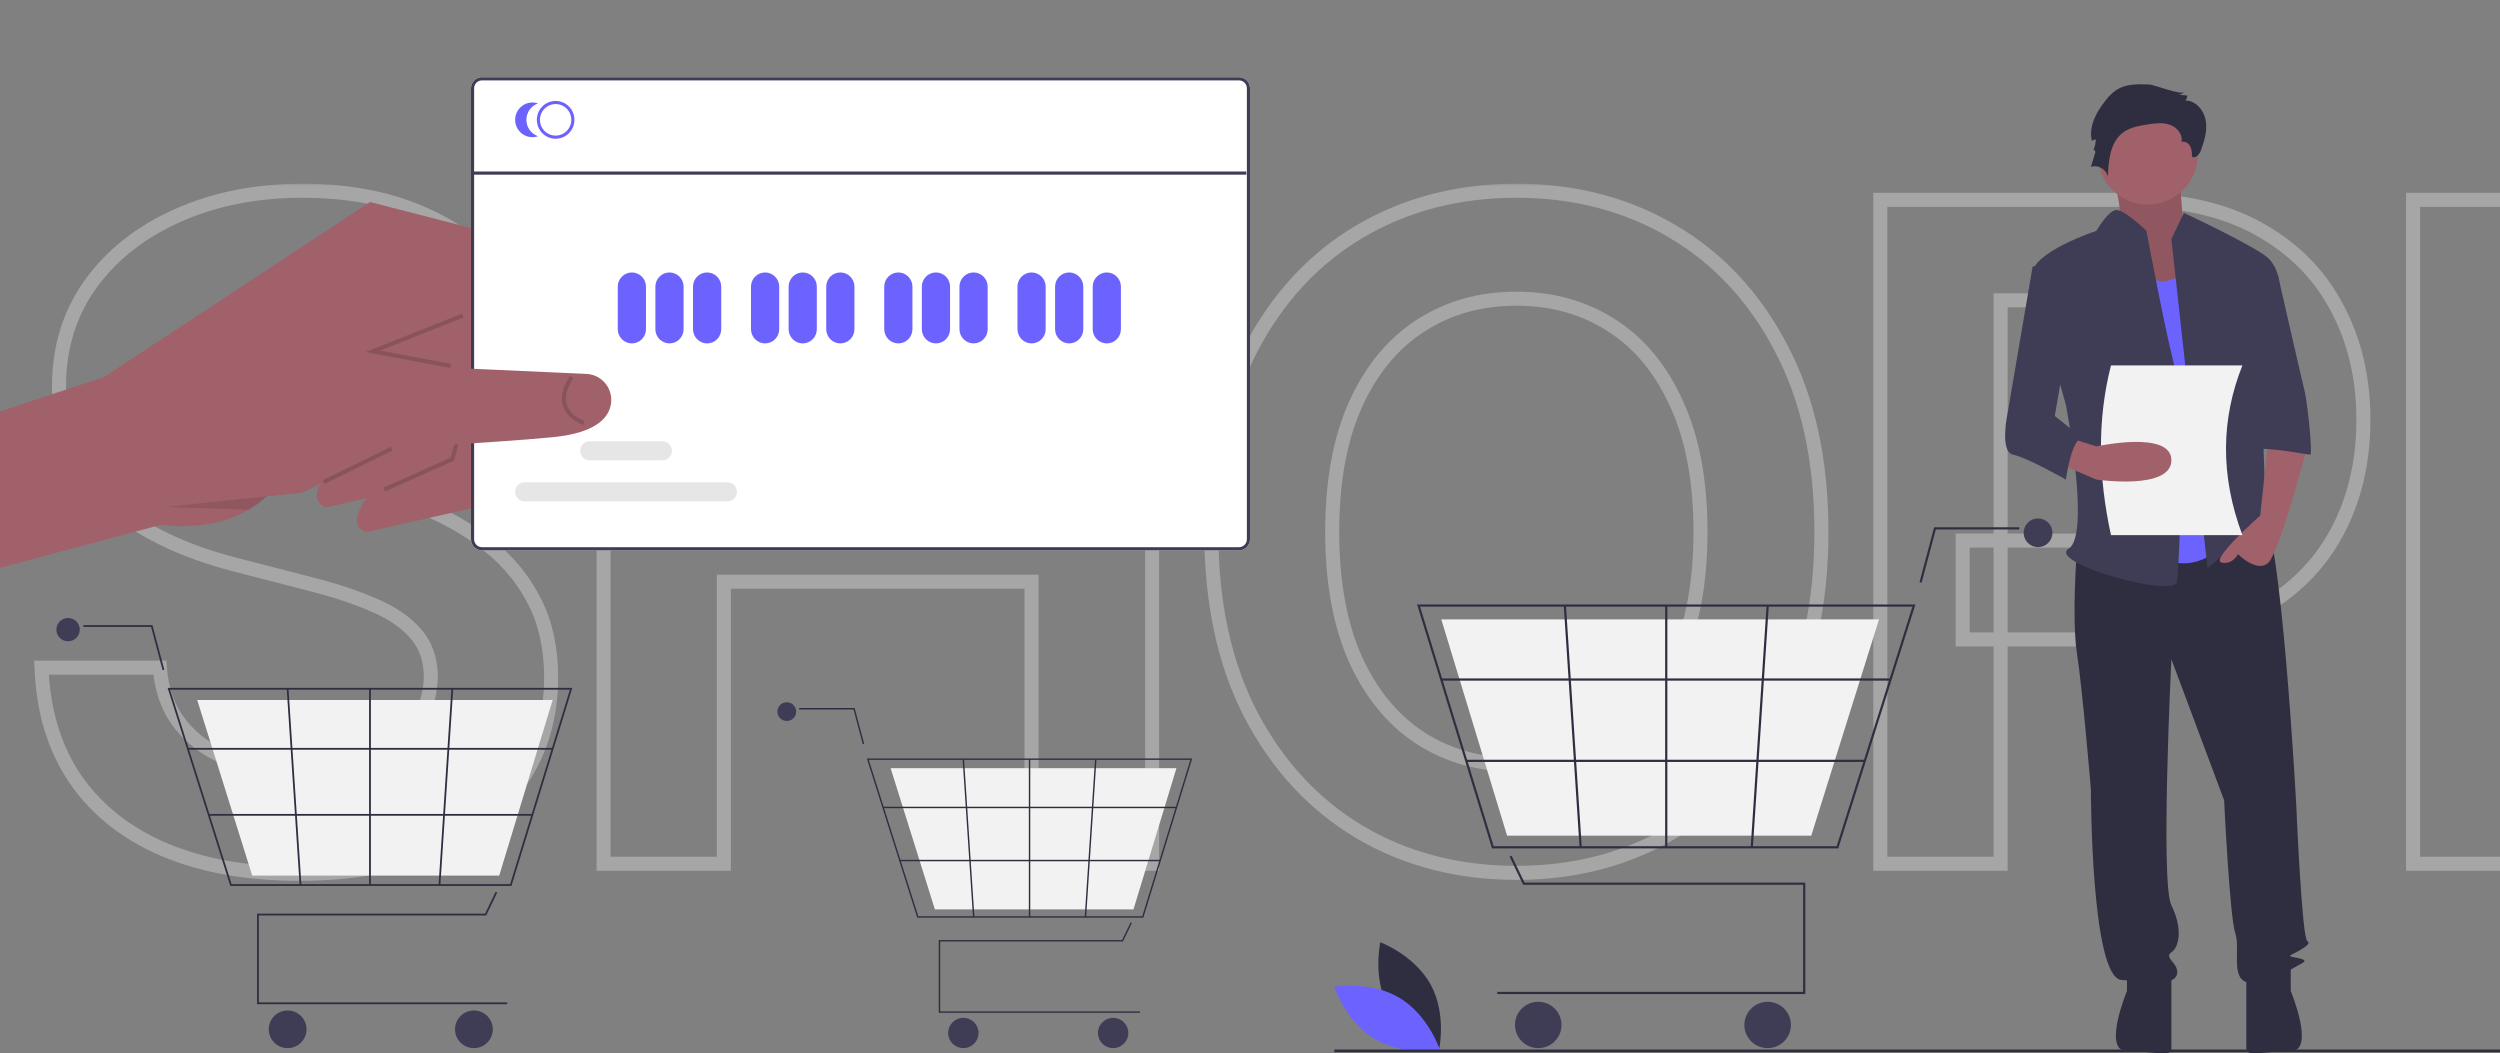 <svg width="356" height="150" viewBox="0 0 356 150" fill="none" xmlns="http://www.w3.org/2000/svg">
<rect x="0" y="0" width="356" height="150" fill="#808080" stroke="none"/>
<g clip-path="url(#clip0_221_632)">
<g opacity="0.3">
<mask id="path-1-outside-1_221_632" maskUnits="userSpaceOnUse" x="4" y="26" width="539" height="100" fill="black">
<rect fill="white" x="4" y="26" width="539" height="100"/>
<path d="M60.707 54.445C60.276 50.414 58.46 47.274 55.259 45.028C52.089 42.781 47.965 41.658 42.887 41.658C39.317 41.658 36.255 42.196 33.7 43.273C31.146 44.351 29.192 45.812 27.837 47.659C26.483 49.506 25.791 51.614 25.76 53.984C25.76 55.953 26.206 57.661 27.099 59.108C28.022 60.554 29.268 61.785 30.838 62.801C32.408 63.786 34.147 64.617 36.055 65.294C37.963 65.971 39.886 66.54 41.825 67.002L50.689 69.218C54.259 70.049 57.691 71.172 60.984 72.588C64.308 74.004 67.278 75.789 69.894 77.943C72.54 80.097 74.633 82.698 76.172 85.745C77.711 88.792 78.48 92.362 78.48 96.455C78.48 101.995 77.064 106.873 74.233 111.089C71.401 115.275 67.308 118.553 61.953 120.923C56.629 123.262 50.181 124.431 42.61 124.431C35.255 124.431 28.868 123.292 23.452 121.015C18.066 118.737 13.849 115.414 10.803 111.043C7.786 106.673 6.155 101.349 5.909 95.07H22.759C23.005 98.363 24.021 101.103 25.806 103.288C27.591 105.473 29.915 107.104 32.777 108.181C35.67 109.258 38.901 109.797 42.472 109.797C46.196 109.797 49.458 109.243 52.258 108.135C55.09 106.996 57.306 105.427 58.906 103.426C60.507 101.395 61.322 99.025 61.353 96.317C61.322 93.855 60.599 91.823 59.183 90.223C57.767 88.592 55.782 87.238 53.228 86.16C50.704 85.053 47.75 84.068 44.364 83.206L33.608 80.436C25.822 78.436 19.666 75.404 15.142 71.342C10.649 67.248 8.402 61.816 8.402 55.045C8.402 49.475 9.91 44.597 12.926 40.411C15.973 36.226 20.113 32.979 25.345 30.67C30.576 28.331 36.501 27.162 43.118 27.162C49.827 27.162 55.706 28.331 60.753 30.67C65.831 32.979 69.817 36.195 72.71 40.319C75.603 44.412 77.095 49.121 77.188 54.445H60.707ZM85.949 123V28.454H103.076V68.479H146.887V28.454H164.06V123H146.887V82.837H103.076V123H85.949ZM259.369 75.727C259.369 85.914 257.461 94.639 253.644 101.903C249.859 109.135 244.689 114.675 238.133 118.522C231.609 122.369 224.207 124.293 215.928 124.293C207.649 124.293 200.232 122.369 193.676 118.522C187.152 114.644 181.981 109.089 178.165 101.857C174.38 94.593 172.487 85.883 172.487 75.727C172.487 65.54 174.38 56.831 178.165 49.598C181.981 42.335 187.152 36.78 193.676 32.932C200.232 29.085 207.649 27.162 215.928 27.162C224.207 27.162 231.609 29.085 238.133 32.932C244.689 36.78 249.859 42.335 253.644 49.598C257.461 56.831 259.369 65.54 259.369 75.727ZM242.149 75.727C242.149 68.556 241.026 62.509 238.779 57.584C236.564 52.63 233.486 48.89 229.546 46.367C225.607 43.812 221.068 42.535 215.928 42.535C210.788 42.535 206.249 43.812 202.309 46.367C198.37 48.89 195.277 52.63 193.03 57.584C190.814 62.509 189.706 68.556 189.706 75.727C189.706 82.898 190.814 88.961 193.03 93.916C195.277 98.84 198.37 102.58 202.309 105.134C206.249 107.658 210.788 108.92 215.928 108.92C221.068 108.92 225.607 107.658 229.546 105.134C233.486 102.58 236.564 98.84 238.779 93.916C241.026 88.961 242.149 82.898 242.149 75.727ZM267.761 123V28.454H303.216C310.479 28.454 316.573 29.809 321.497 32.517C326.452 35.225 330.191 38.949 332.715 43.689C335.27 48.398 336.547 53.753 336.547 59.754C336.547 65.817 335.27 71.203 332.715 75.912C330.161 80.621 326.39 84.329 321.405 87.038C316.419 89.715 310.279 91.054 302.985 91.054H279.487V76.974H300.677C304.924 76.974 308.402 76.235 311.11 74.758C313.818 73.281 315.819 71.249 317.111 68.664C318.435 66.079 319.096 63.109 319.096 59.754C319.096 56.4 318.435 53.445 317.111 50.891C315.819 48.336 313.803 46.351 311.064 44.935C308.355 43.489 304.862 42.766 300.584 42.766H284.888V123H267.761ZM360.75 28.454V123H343.623V28.454H360.75ZM449.192 28.454V123H433.958L389.409 58.6H388.624V123H371.497V28.454H386.824L431.327 92.901H432.158V28.454H449.192ZM523.393 58.646C522.623 56.153 521.561 53.922 520.207 51.952C518.884 49.952 517.284 48.244 515.406 46.828C513.56 45.412 511.436 44.351 509.035 43.643C506.635 42.904 504.019 42.535 501.187 42.535C496.109 42.535 491.585 43.812 487.615 46.367C483.645 48.921 480.521 52.676 478.244 57.631C475.997 62.555 474.873 68.556 474.873 75.635C474.873 82.775 475.997 88.823 478.244 93.778C480.49 98.733 483.614 102.503 487.615 105.088C491.616 107.643 496.263 108.92 501.557 108.92C506.358 108.92 510.513 107.996 514.021 106.15C517.561 104.303 520.284 101.687 522.192 98.302C524.101 94.886 525.055 90.885 525.055 86.299L528.932 86.899H503.265V73.511H541.628V84.868C541.628 92.962 539.904 99.964 536.457 105.873C533.01 111.782 528.271 116.337 522.239 119.538C516.206 122.708 509.282 124.293 501.464 124.293C492.755 124.293 485.107 122.338 478.521 118.43C471.965 114.49 466.841 108.904 463.148 101.672C459.485 94.409 457.654 85.791 457.654 75.82C457.654 68.187 458.731 61.37 460.886 55.369C463.071 49.367 466.118 44.274 470.026 40.088C473.935 35.872 478.521 32.671 483.783 30.486C489.046 28.27 494.771 27.162 500.957 27.162C506.189 27.162 511.067 27.931 515.591 29.47C520.115 30.978 524.131 33.133 527.64 35.933C531.179 38.734 534.088 42.058 536.365 45.905C538.642 49.752 540.135 53.999 540.843 58.646H523.393Z"/>
</mask>
<path d="M60.707 54.445L59.712 54.552L59.808 55.445H60.707V54.445ZM55.259 45.028L54.681 45.844L54.685 45.846L55.259 45.028ZM33.7 43.273L34.089 44.195L34.089 44.195L33.7 43.273ZM27.837 47.659L27.031 47.068L27.031 47.068L27.837 47.659ZM25.76 53.984L24.76 53.971V53.984H25.76ZM27.099 59.108L26.248 59.633L26.252 59.64L26.256 59.646L27.099 59.108ZM30.838 62.801L30.295 63.641L30.307 63.648L30.838 62.801ZM36.055 65.294L35.72 66.237L35.72 66.237L36.055 65.294ZM41.825 67.002L42.068 66.032L42.057 66.029L41.825 67.002ZM50.689 69.218L50.446 70.188L50.454 70.19L50.462 70.192L50.689 69.218ZM60.984 72.588L60.589 73.507L60.592 73.508L60.984 72.588ZM69.894 77.943L69.258 78.715L69.262 78.719L69.894 77.943ZM74.233 111.089L75.061 111.65L75.063 111.647L74.233 111.089ZM61.953 120.923L62.355 121.838L62.358 121.837L61.953 120.923ZM23.452 121.015L23.062 121.936L23.064 121.937L23.452 121.015ZM10.803 111.043L9.98 111.611L9.982 111.615L10.803 111.043ZM5.909 95.07V94.07H4.869L4.91 95.109L5.909 95.07ZM22.759 95.07L23.756 94.996L23.687 94.07H22.759V95.07ZM25.806 103.288L26.581 102.655L26.581 102.655L25.806 103.288ZM32.777 108.181L32.425 109.117L32.428 109.118L32.777 108.181ZM52.258 108.135L52.626 109.065L52.632 109.063L52.258 108.135ZM58.906 103.426L59.687 104.051L59.692 104.045L58.906 103.426ZM61.353 96.317L62.353 96.328L62.353 96.316L62.353 96.304L61.353 96.317ZM59.183 90.223L58.428 90.879L58.434 90.886L59.183 90.223ZM53.228 86.16L52.826 87.076L52.833 87.079L52.839 87.082L53.228 86.16ZM44.364 83.206L44.115 84.174L44.118 84.175L44.364 83.206ZM33.608 80.436L33.857 79.468L33.857 79.468L33.608 80.436ZM15.142 71.342L14.469 72.081L14.474 72.086L15.142 71.342ZM12.926 40.411L12.118 39.823L12.115 39.827L12.926 40.411ZM25.345 30.67L25.748 31.585L25.753 31.583L25.345 30.67ZM60.753 30.67L60.332 31.578L60.339 31.581L60.753 30.67ZM72.71 40.319L71.891 40.893L71.893 40.896L72.71 40.319ZM77.188 54.445V55.445H78.205L78.187 54.428L77.188 54.445ZM61.701 54.339C61.241 50.032 59.28 46.629 55.834 44.209L54.685 45.846C57.64 47.92 59.311 50.795 59.712 54.552L61.701 54.339ZM55.837 44.212C52.453 41.813 48.109 40.658 42.887 40.658V42.658C47.821 42.658 51.725 43.749 54.681 45.844L55.837 44.212ZM42.887 40.658C39.22 40.658 36.019 41.21 33.312 42.352L34.089 44.195C36.49 43.182 39.414 42.658 42.887 42.658V40.658ZM33.312 42.352C30.626 43.485 28.512 45.047 27.031 47.068L28.644 48.25C29.87 46.578 31.666 45.217 34.089 44.195L33.312 42.352ZM27.031 47.068C25.549 49.088 24.793 51.4 24.76 53.971L26.76 53.997C26.788 51.827 27.417 49.923 28.644 48.25L27.031 47.068ZM24.76 53.984C24.76 56.109 25.243 58.005 26.248 59.633L27.95 58.583C27.169 57.318 26.76 55.798 26.76 53.984H24.76ZM26.256 59.646C27.263 61.224 28.616 62.554 30.295 63.641L31.381 61.962C29.921 61.017 28.781 59.885 27.942 58.57L26.256 59.646ZM30.307 63.648C31.944 64.675 33.749 65.537 35.72 66.237L36.389 64.352C34.544 63.697 32.872 62.897 31.37 61.954L30.307 63.648ZM35.72 66.237C37.662 66.925 39.619 67.505 41.594 67.975L42.057 66.029C40.153 65.576 38.264 65.017 36.389 64.352L35.72 66.237ZM41.583 67.972L50.446 70.188L50.931 68.248L42.068 66.032L41.583 67.972ZM50.462 70.192C53.976 71.01 57.351 72.115 60.589 73.507L61.379 71.669C58.03 70.23 54.542 69.088 50.916 68.244L50.462 70.192ZM60.592 73.508C63.834 74.889 66.72 76.625 69.258 78.715L70.529 77.171C67.835 74.952 64.781 73.119 61.376 71.668L60.592 73.508ZM69.262 78.719C71.8 80.784 73.804 83.274 75.279 86.196L77.064 85.294C75.462 82.122 73.281 79.411 70.525 77.168L69.262 78.719ZM75.279 86.196C76.735 89.078 77.48 92.488 77.48 96.455H79.48C79.48 92.236 78.687 88.506 77.064 85.294L75.279 86.196ZM77.48 96.455C77.48 101.815 76.114 106.495 73.403 110.532L75.063 111.647C78.015 107.251 79.48 102.175 79.48 96.455H77.48ZM73.405 110.529C70.694 114.536 66.76 117.702 61.548 120.008L62.358 121.837C67.857 119.404 72.109 116.014 75.061 111.65L73.405 110.529ZM61.551 120.007C56.385 122.276 50.083 123.431 42.61 123.431V125.431C50.28 125.431 56.872 124.247 62.355 121.838L61.551 120.007ZM42.61 123.431C35.355 123.431 29.107 122.308 23.839 120.093L23.064 121.937C28.63 124.277 35.154 125.431 42.61 125.431V123.431ZM23.841 120.094C18.611 117.882 14.552 114.672 11.623 110.471L9.982 111.615C13.147 116.155 17.52 119.592 23.062 121.936L23.841 120.094ZM11.626 110.475C8.736 106.288 7.148 101.155 6.908 95.031L4.91 95.109C5.162 101.542 6.837 107.058 9.98 111.611L11.626 110.475ZM5.909 96.07H22.759V94.07H5.909V96.07ZM21.762 95.145C22.021 98.607 23.096 101.551 25.032 103.92L26.581 102.655C24.946 100.654 23.99 98.12 23.756 94.996L21.762 95.145ZM25.032 103.92C26.938 106.253 29.412 107.983 32.425 109.117L33.129 107.245C30.418 106.225 28.245 104.692 26.581 102.655L25.032 103.92ZM32.428 109.118C35.449 110.243 38.801 110.797 42.472 110.797V108.797C39.002 108.797 35.891 108.274 33.126 107.244L32.428 109.118ZM42.472 110.797C46.293 110.797 49.684 110.229 52.626 109.065L51.891 107.205C49.231 108.257 46.098 108.797 42.472 108.797V110.797ZM52.632 109.063C55.592 107.872 57.96 106.209 59.687 104.051L58.125 102.801C56.651 104.644 54.588 106.12 51.885 107.207L52.632 109.063ZM59.692 104.045C61.435 101.832 62.32 99.246 62.353 96.328L60.353 96.305C60.325 98.804 59.578 100.958 58.121 102.807L59.692 104.045ZM62.353 96.304C62.32 93.641 61.531 91.368 59.932 89.56L58.434 90.886C59.667 92.279 60.325 94.068 60.353 96.329L62.353 96.304ZM59.938 89.567C58.398 87.793 56.273 86.359 53.617 85.239L52.839 87.082C55.292 88.116 57.137 89.391 58.428 90.879L59.938 89.567ZM53.63 85.245C51.045 84.11 48.036 83.109 44.611 82.237L44.118 84.175C47.463 85.027 50.364 85.995 52.826 87.076L53.63 85.245ZM44.614 82.238L33.857 79.468L33.359 81.404L44.115 84.174L44.614 82.238ZM33.857 79.468C26.178 77.495 20.182 74.524 15.81 70.598L14.474 72.086C19.15 76.285 25.465 79.376 33.359 81.405L33.857 79.468ZM15.816 70.602C11.555 66.721 9.402 61.571 9.402 55.045H7.402C7.402 62.062 9.742 67.775 14.469 72.081L15.816 70.602ZM9.402 55.045C9.402 49.667 10.854 44.997 13.737 40.996L12.115 39.827C8.966 44.196 7.402 49.283 7.402 55.045H9.402ZM13.735 41C16.667 36.971 20.66 33.83 25.748 31.585L24.941 29.756C19.565 32.127 15.279 35.48 12.118 39.823L13.735 41ZM25.753 31.583C30.838 29.31 36.62 28.162 43.118 28.162V26.162C36.382 26.162 30.315 27.353 24.936 29.758L25.753 31.583ZM43.118 28.162C49.711 28.162 55.441 29.311 60.332 31.578L61.173 29.763C55.97 27.352 49.943 26.162 43.118 26.162V28.162ZM60.339 31.581C65.272 33.823 69.111 36.931 71.891 40.893L73.528 39.745C70.522 35.459 66.389 32.134 61.167 29.76L60.339 31.581ZM71.893 40.896C74.663 44.815 76.099 49.326 76.188 54.463L78.187 54.428C78.092 48.916 76.542 44.009 73.526 39.742L71.893 40.896ZM77.188 53.445H60.707V55.445H77.188V53.445ZM85.949 123H84.949V124H85.949V123ZM85.949 28.454V27.454H84.949V28.454H85.949ZM103.076 28.454H104.076V27.454H103.076V28.454ZM103.076 68.479H102.076V69.479H103.076V68.479ZM146.887 68.479V69.479H147.887V68.479H146.887ZM146.887 28.454V27.454H145.887V28.454H146.887ZM164.06 28.454H165.06V27.454H164.06V28.454ZM164.06 123V124H165.06V123H164.06ZM146.887 123H145.887V124H146.887V123ZM146.887 82.837H147.887V81.837H146.887V82.837ZM103.076 82.837V81.837H102.076V82.837H103.076ZM103.076 123V124H104.076V123H103.076ZM86.949 123V28.454H84.949V123H86.949ZM85.949 29.454H103.076V27.454H85.949V29.454ZM102.076 28.454V68.479H104.076V28.454H102.076ZM103.076 69.479H146.887V67.479H103.076V69.479ZM147.887 68.479V28.454H145.887V68.479H147.887ZM146.887 29.454H164.06V27.454H146.887V29.454ZM163.06 28.454V123H165.06V28.454H163.06ZM164.06 122H146.887V124H164.06V122ZM147.887 123V82.837H145.887V123H147.887ZM146.887 81.837H103.076V83.837H146.887V81.837ZM102.076 82.837V123H104.076V82.837H102.076ZM103.076 122H85.949V124H103.076V122ZM253.644 101.903L252.759 101.438L252.759 101.439L253.644 101.903ZM238.133 118.522L237.627 117.66L237.625 117.661L238.133 118.522ZM193.676 118.522L193.166 119.382L193.17 119.384L193.676 118.522ZM178.165 101.857L177.278 102.319L177.281 102.323L178.165 101.857ZM178.165 49.598L177.28 49.133L177.279 49.134L178.165 49.598ZM193.676 32.932L193.17 32.07L193.169 32.071L193.676 32.932ZM238.133 32.932L237.625 33.794L237.627 33.795L238.133 32.932ZM253.644 49.598L252.758 50.06L252.76 50.065L253.644 49.598ZM238.779 57.584L237.867 57.993L237.87 58L238.779 57.584ZM229.546 46.367L229.002 47.206L229.007 47.209L229.546 46.367ZM202.309 46.367L202.849 47.209L202.853 47.206L202.309 46.367ZM193.03 57.584L192.119 57.172L192.118 57.174L193.03 57.584ZM193.03 93.916L192.117 94.324L192.12 94.331L193.03 93.916ZM202.309 105.134L201.765 105.973L201.77 105.976L202.309 105.134ZM229.546 105.134L230.086 105.976L230.091 105.973L229.546 105.134ZM238.779 93.916L237.869 93.503L237.868 93.506L238.779 93.916ZM258.369 75.727C258.369 85.791 256.484 94.348 252.759 101.438L254.53 102.368C258.437 94.93 260.369 86.038 260.369 75.727H258.369ZM252.759 101.439C249.053 108.518 244.009 113.914 237.627 117.66L238.639 119.384C245.368 115.436 250.665 109.752 254.53 102.366L252.759 101.439ZM237.625 117.661C231.269 121.409 224.045 123.293 215.928 123.293V125.293C224.368 125.293 231.948 123.33 238.641 119.383L237.625 117.661ZM215.928 123.293C207.811 123.293 200.571 121.409 194.183 117.66L193.17 119.384C199.893 123.33 207.487 125.293 215.928 125.293V123.293ZM194.187 117.662C187.833 113.886 182.787 108.473 179.05 101.39L177.281 102.323C181.176 109.705 186.47 115.402 193.166 119.382L194.187 117.662ZM179.052 101.394C175.356 94.304 173.487 85.76 173.487 75.727H171.487C171.487 86.007 173.403 94.882 177.278 102.319L179.052 101.394ZM173.487 75.727C173.487 65.662 175.357 57.12 179.051 50.062L177.279 49.134C173.402 56.541 171.487 65.418 171.487 75.727H173.487ZM179.05 50.063C182.788 42.95 187.833 37.539 194.184 33.794L193.169 32.071C186.47 36.02 181.175 41.719 177.28 49.133L179.05 50.063ZM194.183 33.795C200.571 30.046 207.811 28.162 215.928 28.162V26.162C207.487 26.162 199.893 28.125 193.17 32.07L194.183 33.795ZM215.928 28.162C224.045 28.162 231.269 30.046 237.625 33.794L238.641 32.071C231.948 28.125 224.368 26.162 215.928 26.162V28.162ZM237.627 33.795C244.008 37.54 249.052 42.95 252.758 50.06L254.531 49.136C250.666 41.719 245.369 36.02 238.639 32.07L237.627 33.795ZM252.76 50.065C256.484 57.122 258.369 65.664 258.369 75.727H260.369C260.369 65.417 258.438 56.539 254.529 49.131L252.76 50.065ZM243.149 75.727C243.149 68.457 242.011 62.259 239.689 57.169L237.87 58C240.041 62.758 241.149 68.655 241.149 75.727H243.149ZM239.692 57.176C237.41 52.072 234.214 48.169 230.086 45.524L229.007 47.209C232.757 49.611 235.717 53.187 237.867 57.993L239.692 57.176ZM230.091 45.527C225.974 42.858 221.242 41.535 215.928 41.535V43.535C220.893 43.535 225.24 44.766 229.002 47.206L230.091 45.527ZM215.928 41.535C210.614 41.535 205.882 42.858 201.765 45.527L202.853 47.206C206.615 44.766 210.962 43.535 215.928 43.535V41.535ZM201.77 45.524C197.643 48.168 194.433 52.07 192.119 57.172L193.941 57.998C196.121 53.189 199.097 49.612 202.849 47.209L201.77 45.524ZM192.118 57.174C189.829 62.262 188.706 68.459 188.706 75.727H190.706C190.706 68.654 191.8 62.755 193.942 57.995L192.118 57.174ZM188.706 75.727C188.706 82.996 189.829 89.207 192.117 94.324L193.943 93.508C191.8 88.716 190.706 82.8 190.706 75.727H188.706ZM192.12 94.331C194.434 99.402 197.643 103.3 201.765 105.973L202.853 104.295C199.097 101.859 196.12 98.279 193.94 93.501L192.12 94.331ZM201.77 105.976C205.886 108.613 210.617 109.92 215.928 109.92V107.92C210.96 107.92 206.611 106.703 202.849 104.292L201.77 105.976ZM215.928 109.92C221.239 109.92 225.97 108.613 230.086 105.976L229.007 104.292C225.244 106.703 220.896 107.92 215.928 107.92V109.92ZM230.091 105.973C234.214 103.299 237.409 99.399 239.691 94.327L237.868 93.506C235.718 98.282 232.757 101.86 229.002 104.295L230.091 105.973ZM239.69 94.329C242.011 89.21 243.149 82.997 243.149 75.727H241.149C241.149 82.799 240.041 88.712 237.869 93.503L239.69 94.329ZM267.761 123H266.761V124H267.761V123ZM267.761 28.454V27.454H266.761V28.454H267.761ZM321.497 32.517L321.015 33.393L321.017 33.395L321.497 32.517ZM332.715 43.689L331.832 44.159L331.836 44.166L332.715 43.689ZM332.715 75.912L333.594 76.389L333.594 76.389L332.715 75.912ZM321.405 87.038L321.878 87.919L321.882 87.916L321.405 87.038ZM279.487 91.054H278.487V92.054H279.487V91.054ZM279.487 76.974V75.974H278.487V76.974H279.487ZM311.11 74.758L311.589 75.636L311.589 75.636L311.11 74.758ZM317.111 68.664L316.221 68.208L316.217 68.217L317.111 68.664ZM317.111 50.891L316.219 51.342L316.223 51.351L317.111 50.891ZM311.064 44.935L310.593 45.818L310.605 45.824L311.064 44.935ZM284.888 42.766V41.766H283.888V42.766H284.888ZM284.888 123V124H285.888V123H284.888ZM268.761 123V28.454H266.761V123H268.761ZM267.761 29.454H303.216V27.454H267.761V29.454ZM303.216 29.454C310.358 29.454 316.275 30.787 321.015 33.393L321.979 31.641C316.87 28.831 310.6 27.454 303.216 27.454V29.454ZM321.017 33.395C325.811 36.014 329.405 39.601 331.832 44.159L333.598 43.219C330.977 38.298 327.094 34.436 321.977 31.64L321.017 33.395ZM331.836 44.166C334.302 48.711 335.547 53.899 335.547 59.754H337.547C337.547 53.607 336.237 48.084 333.594 43.212L331.836 44.166ZM335.547 59.754C335.547 65.673 334.301 70.891 331.836 75.435L333.594 76.389C336.238 71.515 337.547 65.962 337.547 59.754H335.547ZM331.836 75.435C329.379 79.964 325.754 83.537 320.927 86.159L321.882 87.916C327.027 85.121 330.942 81.278 333.594 76.389L331.836 75.435ZM320.932 86.157C316.127 88.737 310.16 90.054 302.985 90.054V92.054C310.398 92.054 316.711 90.694 321.878 87.919L320.932 86.157ZM302.985 90.054H279.487V92.054H302.985V90.054ZM280.487 91.054V76.974H278.487V91.054H280.487ZM279.487 77.974H300.677V75.974H279.487V77.974ZM300.677 77.974C305.031 77.974 308.689 77.218 311.589 75.636L310.631 73.88C308.115 75.253 304.817 75.974 300.677 75.974V77.974ZM311.589 75.636C314.464 74.068 316.616 71.892 318.006 69.111L316.217 68.217C315.022 70.607 313.173 72.493 310.631 73.88L311.589 75.636ZM318.002 69.12C319.408 66.373 320.096 63.243 320.096 59.754H318.096C318.096 62.975 317.462 65.785 316.221 68.208L318.002 69.12ZM320.096 59.754C320.096 56.266 319.408 53.149 317.999 50.431L316.223 51.351C317.462 53.741 318.096 56.533 318.096 59.754H320.096ZM318.004 50.439C316.609 47.682 314.434 45.551 311.523 44.047L310.605 45.824C313.172 47.151 315.029 48.99 316.219 51.342L318.004 50.439ZM311.535 44.053C308.636 42.505 304.966 41.766 300.584 41.766V43.766C304.759 43.766 308.075 44.473 310.593 45.817L311.535 44.053ZM300.584 41.766H284.888V43.766H300.584V41.766ZM283.888 42.766V123H285.888V42.766H283.888ZM284.888 122H267.761V124H284.888V122ZM360.75 28.454H361.75V27.454H360.75V28.454ZM360.75 123V124H361.75V123H360.75ZM343.623 123H342.623V124H343.623V123ZM343.623 28.454V27.454H342.623V28.454H343.623ZM359.75 28.454V123H361.75V28.454H359.75ZM360.75 122H343.623V124H360.75V122ZM344.623 123V28.454H342.623V123H344.623ZM343.623 29.454H360.75V27.454H343.623V29.454ZM449.192 28.454H450.192V27.454H449.192V28.454ZM449.192 123V124H450.192V123H449.192ZM433.958 123L433.136 123.569L433.434 124H433.958V123ZM389.409 58.6L390.231 58.031L389.933 57.6H389.409V58.6ZM388.624 58.6V57.6H387.624V58.6H388.624ZM388.624 123V124H389.624V123H388.624ZM371.497 123H370.497V124H371.497V123ZM371.497 28.454V27.454H370.497V28.454H371.497ZM386.824 28.454L387.647 27.886L387.349 27.454H386.824V28.454ZM431.327 92.901L430.504 93.469L430.802 93.901H431.327V92.901ZM432.158 92.901V93.901H433.158V92.901H432.158ZM432.158 28.454V27.454H431.158V28.454H432.158ZM448.192 28.454V123H450.192V28.454H448.192ZM449.192 122H433.958V124H449.192V122ZM434.781 122.431L390.231 58.031L388.587 59.169L433.136 123.569L434.781 122.431ZM389.409 57.6H388.624V59.6H389.409V57.6ZM387.624 58.6V123H389.624V58.6H387.624ZM388.624 122H371.497V124H388.624V122ZM372.497 123V28.454H370.497V123H372.497ZM371.497 29.454H386.824V27.454H371.497V29.454ZM386.001 29.023L430.504 93.469L432.15 92.332L387.647 27.886L386.001 29.023ZM431.327 93.901H432.158V91.901H431.327V93.901ZM433.158 92.901V28.454H431.158V92.901H433.158ZM432.158 29.454H449.192V27.454H432.158V29.454ZM523.393 58.646L522.437 58.941L522.655 59.646H523.393V58.646ZM520.207 51.952L519.373 52.504L519.378 52.512L519.383 52.519L520.207 51.952ZM515.406 46.828L514.798 47.622L514.804 47.627L515.406 46.828ZM509.035 43.643L508.741 44.599L508.753 44.602L509.035 43.643ZM487.615 46.367L488.156 47.207L488.156 47.207L487.615 46.367ZM478.244 57.631L477.335 57.213L477.334 57.216L478.244 57.631ZM478.244 93.778L477.333 94.191L477.333 94.191L478.244 93.778ZM487.615 105.088L487.072 105.928L487.077 105.931L487.615 105.088ZM514.021 106.15L513.559 105.263L513.555 105.265L514.021 106.15ZM522.192 98.302L523.064 98.793L523.065 98.79L522.192 98.302ZM525.055 86.299L525.208 85.311L524.055 85.132V86.299H525.055ZM528.932 86.899V87.899L529.085 85.911L528.932 86.899ZM503.265 86.899H502.265V87.899H503.265V86.899ZM503.265 73.511V72.511H502.265V73.511H503.265ZM541.628 73.511H542.628V72.511H541.628V73.511ZM536.457 105.873L537.321 106.377L537.321 106.377L536.457 105.873ZM522.239 119.538L522.704 120.423L522.707 120.421L522.239 119.538ZM478.521 118.43L478.005 119.287L478.01 119.29L478.521 118.43ZM463.148 101.672L462.255 102.122L462.257 102.127L463.148 101.672ZM460.886 55.369L459.946 55.026L459.944 55.031L460.886 55.369ZM470.026 40.088L470.757 40.771L470.76 40.768L470.026 40.088ZM483.783 30.486L484.167 31.409L484.171 31.407L483.783 30.486ZM515.591 29.47L515.269 30.417L515.275 30.419L515.591 29.47ZM527.64 35.933L527.016 36.715L527.019 36.717L527.64 35.933ZM536.365 45.905L537.225 45.395L537.225 45.395L536.365 45.905ZM540.843 58.646V59.646H542.007L541.832 58.496L540.843 58.646ZM524.348 58.351C523.552 55.771 522.448 53.446 521.031 51.386L519.383 52.519C520.675 54.398 521.695 56.536 522.437 58.941L524.348 58.351ZM521.041 51.401C519.656 49.307 517.978 47.515 516.008 46.03L514.804 47.627C516.589 48.972 518.111 50.597 519.373 52.504L521.041 51.401ZM516.015 46.035C514.063 44.539 511.828 43.423 509.318 42.684L508.753 44.602C511.044 45.278 513.056 46.286 514.798 47.622L516.015 46.035ZM509.33 42.687C506.822 41.916 504.106 41.535 501.187 41.535V43.535C503.932 43.535 506.447 43.893 508.741 44.599L509.33 42.687ZM501.187 41.535C495.933 41.535 491.218 42.859 487.074 45.526L488.156 47.207C491.953 44.765 496.286 43.535 501.187 43.535V41.535ZM487.074 45.526C482.92 48.198 479.679 52.112 477.335 57.213L479.152 58.048C481.363 53.239 484.37 49.644 488.156 47.207L487.074 45.526ZM477.334 57.216C475.012 62.304 473.873 68.455 473.873 75.635H475.873C475.873 68.657 476.981 62.806 479.153 58.046L477.334 57.216ZM473.873 75.635C473.873 82.875 475.012 89.072 477.333 94.191L479.154 93.365C476.982 88.573 475.873 82.675 475.873 75.635H473.873ZM477.333 94.191C479.647 99.295 482.888 103.224 487.072 105.928L488.158 104.248C484.34 101.781 481.333 98.171 479.154 93.365L477.333 94.191ZM487.077 105.931C491.257 108.6 496.095 109.92 501.557 109.92V107.92C496.431 107.92 491.975 106.685 488.153 104.245L487.077 105.931ZM501.557 109.92C506.486 109.92 510.808 108.971 514.487 107.035L513.555 105.265C510.218 107.022 506.229 107.92 501.557 107.92V109.92ZM514.484 107.036C518.19 105.103 521.058 102.352 523.064 98.793L521.321 97.811C519.511 101.023 516.931 103.504 513.559 105.263L514.484 107.036ZM523.065 98.79C525.07 95.2 526.055 91.026 526.055 86.299H524.055C524.055 90.743 523.131 94.571 521.319 97.814L523.065 98.79ZM524.902 87.287L528.779 87.887L529.085 85.911L525.208 85.311L524.902 87.287ZM528.932 85.899H503.265V87.899H528.932V85.899ZM504.265 86.899V73.511H502.265V86.899H504.265ZM503.265 74.511H541.628V72.511H503.265V74.511ZM540.628 73.511V84.868H542.628V73.511H540.628ZM540.628 84.868C540.628 92.818 538.936 99.639 535.594 105.369L537.321 106.377C540.872 100.289 542.628 93.106 542.628 84.868H540.628ZM535.594 105.369C532.24 111.118 527.637 115.541 521.77 118.654L522.707 120.421C528.904 117.133 533.78 112.446 537.321 106.377L535.594 105.369ZM521.773 118.652C515.904 121.737 509.144 123.293 501.464 123.293V125.293C509.42 125.293 516.508 123.679 522.704 120.423L521.773 118.652ZM501.464 123.293C492.909 123.293 485.442 121.375 479.031 117.57L478.01 119.29C484.771 123.302 492.6 125.293 501.464 125.293V123.293ZM479.036 117.573C472.651 113.736 467.652 108.294 464.038 101.217L462.257 102.127C466.03 109.515 471.28 115.245 478.005 119.287L479.036 117.573ZM464.041 101.222C460.463 94.126 458.654 85.669 458.654 75.82H456.654C456.654 85.913 458.508 94.691 462.255 102.122L464.041 101.222ZM458.654 75.82C458.654 68.28 459.718 61.581 461.827 55.706L459.944 55.031C457.744 61.16 456.654 68.094 456.654 75.82H458.654ZM461.825 55.711C463.97 49.821 466.95 44.847 470.757 40.771L469.295 39.406C465.285 43.7 462.172 48.913 459.946 55.026L461.825 55.711ZM470.76 40.768C474.571 36.656 479.038 33.539 484.167 31.409L483.4 29.562C478.003 31.803 473.298 35.087 469.293 39.408L470.76 40.768ZM484.171 31.407C489.301 29.247 494.893 28.162 500.957 28.162V26.162C494.648 26.162 488.791 27.292 483.395 29.564L484.171 31.407ZM500.957 28.162C506.089 28.162 510.858 28.916 515.269 30.417L515.913 28.523C511.276 26.946 506.288 26.162 500.957 26.162V28.162ZM515.275 30.419C519.694 31.892 523.605 33.992 527.016 36.715L528.264 35.152C524.658 32.273 520.536 30.064 515.907 28.521L515.275 30.419ZM527.019 36.717C530.463 39.443 533.29 42.674 535.504 46.414L537.225 45.395C534.885 41.442 531.895 38.025 528.26 35.149L527.019 36.717ZM535.504 46.414C537.713 50.145 539.165 54.27 539.854 58.797L541.832 58.496C541.105 53.728 539.572 49.358 537.225 45.395L535.504 46.414ZM540.843 57.646H523.393V59.646H540.843V57.646Z" fill="white" mask="url(#path-1-outside-1_221_632)"/>
</g>
<g clip-path="url(#clip1_221_632)">
<path d="M197.713 143.499C200.016 147.752 204.903 149.577 204.903 149.577C204.903 149.577 206.057 144.508 203.754 140.256C201.451 136.003 196.565 134.178 196.565 134.178C196.565 134.178 195.411 139.247 197.713 143.499Z" fill="#2F2E41"/>
<path d="M199.296 142.1C203.453 144.591 205.054 149.538 205.054 149.538C205.054 149.538 199.915 150.447 195.758 147.957C191.601 145.466 190 140.519 190 140.519C190 140.519 195.139 139.61 199.296 142.1Z" fill="#6C63FF"/>
<path d="M298.428 33.016H298.057V36.429H298.428V33.016Z" fill="#F2F2F2"/>
<path d="M321.586 41.318H321.216V44.732H321.586V41.318Z" fill="#F2F2F2"/>
<path d="M318.992 126.926H318.622V130.339H318.992V126.926Z" fill="#F2F2F2"/>
<path d="M324.365 98.698H323.995V102.111H324.365V98.698Z" fill="#F2F2F2"/>
<path d="M257.921 119.002H214.611L205.24 88.201H267.572L267.515 88.382L257.921 119.002Z" fill="#F2F2F2"/>
<path d="M257.078 141.552H213.209V141.238H256.762V125.995H216.897L214.961 121.977L215.245 121.841L217.096 125.68H257.078V141.552Z" fill="#2F2E41"/>
<path d="M219.048 149.253C220.878 149.253 222.362 147.775 222.362 145.952C222.362 144.13 220.878 142.652 219.048 142.652C217.218 142.652 215.734 144.13 215.734 145.952C215.734 147.775 217.218 149.253 219.048 149.253Z" fill="#3F3D56"/>
<path d="M251.713 149.253C253.543 149.253 255.027 147.775 255.027 145.952C255.027 144.13 253.543 142.652 251.713 142.652C249.883 142.652 248.399 144.13 248.399 145.952C248.399 147.775 249.883 149.253 251.713 149.253Z" fill="#3F3D56"/>
<path d="M290.216 77.908C291.349 77.908 292.268 76.993 292.268 75.865C292.268 74.737 291.349 73.822 290.216 73.822C289.083 73.822 288.165 74.737 288.165 75.865C288.165 76.993 289.083 77.908 290.216 77.908Z" fill="#3F3D56"/>
<path d="M261.77 120.809H212.461L201.792 86.079H272.758L272.693 86.284L261.77 120.809ZM212.695 120.495H261.539L272.327 86.394H202.219L212.695 120.495Z" fill="#2F2E41"/>
<path d="M273.642 82.977L273.337 82.896L275.419 75.079H287.534V75.394H275.662L273.642 82.977Z" fill="#2F2E41"/>
<path d="M237.432 86.237H237.116V120.652H237.432V86.237Z" fill="#2F2E41"/>
<path d="M251.562 86.227L249.296 120.641L249.611 120.662L251.877 86.247L251.562 86.227Z" fill="#2F2E41"/>
<path d="M222.993 86.226L222.678 86.247L224.93 120.662L225.245 120.642L222.993 86.226Z" fill="#2F2E41"/>
<path d="M265.548 108.187H208.797V108.502H265.548V108.187Z" fill="#2F2E41"/>
<path d="M269.212 96.608H205.24V96.923H269.212V96.608Z" fill="#2F2E41"/>
<path d="M356 149.452H190V149.821H356V149.452Z" fill="#2F2E41"/>
<path d="M300.31 23.416C300.31 23.416 303.019 31.092 301.352 32.273C299.685 33.454 306.977 43.099 306.977 43.099L315.727 40.737L310.935 32.667C310.935 32.667 310.31 24.597 310.31 23.416C310.31 22.235 300.31 23.416 300.31 23.416Z" fill="#A0616A"/>
<path opacity="0.1" d="M300.31 23.416C300.31 23.416 303.019 31.092 301.352 32.273C299.685 33.454 306.977 43.099 306.977 43.099L315.727 40.737L310.935 32.667C310.935 32.667 310.31 24.597 310.31 23.416C310.31 22.235 300.31 23.416 300.31 23.416Z" fill="black"/>
<path d="M295.765 78.134C295.765 78.134 294.974 87.976 295.765 93.093C296.555 98.211 297.741 112.383 297.741 112.383C297.741 112.383 297.741 139.151 302.089 139.545C306.438 139.939 309.6 140.332 309.995 138.758C310.391 137.183 308.019 136.396 309.205 135.608C310.391 134.821 310.786 132.065 309.205 128.916C307.623 125.767 309.205 93.881 309.205 93.881L316.715 113.957C316.715 113.957 317.506 130.491 318.296 132.853C319.087 135.215 317.506 139.545 320.273 139.939C323.04 140.332 326.202 137.97 327.784 137.183C329.365 136.396 325.412 136.396 326.202 136.002C326.993 135.608 329.365 134.427 328.574 134.034C327.784 133.64 326.993 114.745 326.993 114.745C326.993 114.745 324.819 74.395 322.052 72.82C319.285 71.245 317.506 73.958 317.506 73.958L295.765 78.134Z" fill="#2F2E41"/>
<path d="M302.88 137.97V141.12C302.88 141.12 299.322 149.68 302.88 149.68C306.438 149.68 309.205 150.567 309.205 149.386V138.758L302.88 137.97Z" fill="#2F2E41"/>
<path d="M326.202 137.965V141.114C326.202 141.114 329.76 149.675 326.202 149.675C322.645 149.675 319.878 150.562 319.878 149.381V138.752L326.202 137.965Z" fill="#2F2E41"/>
<path d="M305.845 29.124C309.774 29.124 312.96 25.952 312.96 22.038C312.96 18.125 309.774 14.952 305.845 14.952C301.915 14.952 298.729 18.125 298.729 22.038C298.729 25.952 301.915 29.124 305.845 29.124Z" fill="#A0616A"/>
<path d="M303.67 35.226C303.67 35.226 305.647 41.131 308.809 39.95L311.972 38.769L317.506 76.56C317.506 76.56 313.158 82.858 306.833 78.922C300.508 74.985 303.67 35.226 303.67 35.226Z" fill="#6C63FF"/>
<path d="M309.205 34.045L310.983 30.305C310.983 30.305 321.459 35.226 323.04 36.8C324.621 38.375 324.621 40.737 324.621 40.737L321.854 50.578C321.854 50.578 322.645 72.23 322.645 73.017C322.645 73.804 325.412 78.134 323.435 76.56C321.459 74.985 321.064 73.41 319.482 75.772C317.901 78.134 314.344 80.89 314.344 80.89L309.205 34.045Z" fill="#3F3D56"/>
<path d="M323.04 62.388L321.854 73.411C321.854 73.411 314.739 79.709 316.32 80.103C317.901 80.496 318.692 78.922 318.692 78.922C318.692 78.922 321.459 81.677 323.04 80.103C324.621 78.528 328.574 63.569 328.574 63.569L323.04 62.388Z" fill="#A0616A"/>
<path d="M305.996 12.024C304.419 11.968 302.731 11.94 301.401 12.787C300.789 13.211 300.252 13.735 299.813 14.335C298.517 15.966 297.398 18.017 297.879 20.041L298.438 19.823C298.438 20.363 298.317 20.897 298.085 21.385C298.164 21.157 298.427 21.525 298.357 21.756L297.741 23.767C298.753 23.398 300.012 24.145 300.166 25.208C300.236 22.872 300.48 20.193 302.383 18.825C303.342 18.136 304.557 17.925 305.725 17.738C306.803 17.566 307.933 17.401 308.966 17.754C309.998 18.108 310.877 19.159 310.643 20.221C311.119 20.058 311.652 20.388 311.887 20.832C312.122 21.275 312.135 21.798 312.142 22.299C312.649 22.657 313.227 21.947 313.434 21.364C313.919 19.994 314.351 18.536 314.089 17.107C313.827 15.678 312.658 14.312 311.199 14.307C311.377 14.114 311.471 13.859 311.463 13.597L310.261 13.496C310.566 13.453 310.847 13.306 311.055 13.079C310.572 13.608 306.777 12.052 305.996 12.024Z" fill="#2F2E41"/>
<path d="M305.647 32.864C305.647 32.864 302.429 29.724 301.271 29.916C300.113 30.108 298.532 32.864 298.532 32.864C298.532 32.864 289.044 36.013 289.44 39.162C289.835 42.312 294.183 57.664 294.183 57.664C294.183 57.664 297.741 76.166 294.579 78.134C291.416 80.103 309.6 85.22 309.995 82.858C310.391 80.496 311.181 56.877 309.995 53.334C308.809 49.791 305.647 32.864 305.647 32.864Z" fill="#3F3D56"/>
<path d="M319.482 39.162H324.37C324.37 39.162 327.784 54.121 328.179 55.696C328.574 57.271 329.365 64.75 328.97 64.75C328.574 64.75 320.668 63.175 320.668 64.356L319.482 39.162Z" fill="#3F3D56"/>
<path d="M319.317 76.206H300.605C298.779 67.84 298.626 59.758 300.605 52.036H319.317C316.297 59.619 316.109 67.646 319.317 76.206Z" fill="#F2F2F2"/>
<path d="M292.997 65.931L298.532 68.293C298.532 68.293 309.205 69.868 309.205 65.537C309.205 61.207 298.532 63.569 298.532 63.569L294.974 62.436L292.997 65.931Z" fill="#A0616A"/>
<path d="M294.183 36.8L289.44 37.981L285.882 58.845C285.882 58.845 284.696 64.356 286.673 64.75C288.649 65.144 294.183 68.293 294.183 68.293C294.183 68.293 294.974 62.388 296.555 62.388L292.602 59.239L294.974 45.461L294.183 36.8Z" fill="#3F3D56"/>
</g>
<path d="M35.918 124.688H71.087L78.697 99.676H28.081L28.127 99.823L35.918 124.688Z" fill="#F2F2F2"/>
<path d="M36.603 143H72.226V142.745H36.859V130.366H69.231L70.804 127.104L70.573 126.993L69.07 130.111H36.603V143Z" fill="#2F2E41"/>
<path d="M67.485 149.253C65.999 149.253 64.794 148.053 64.794 146.573C64.794 145.093 65.999 143.893 67.485 143.893C68.971 143.893 70.176 145.093 70.176 146.573C70.176 148.053 68.971 149.253 67.485 149.253Z" fill="#3F3D56"/>
<path d="M40.959 149.253C39.473 149.253 38.269 148.053 38.269 146.573C38.269 145.093 39.473 143.893 40.959 143.893C42.446 143.893 43.65 145.093 43.65 146.573C43.65 148.053 42.446 149.253 40.959 149.253Z" fill="#3F3D56"/>
<path d="M9.693 91.318C8.773 91.318 8.027 90.575 8.027 89.659C8.027 88.743 8.773 88 9.693 88C10.613 88 11.359 88.743 11.359 89.659C11.359 90.575 10.613 91.318 9.693 91.318Z" fill="#3F3D56"/>
<path d="M32.792 126.155H72.833L81.497 97.954H23.87L23.922 98.119L32.792 126.155ZM72.644 125.9H32.98L24.22 98.209H81.151L72.644 125.9Z" fill="#2F2E41"/>
<path d="M23.152 95.434L23.4 95.368L21.709 89.021H11.871V89.276H21.512L23.152 95.434Z" fill="#2F2E41"/>
<path d="M52.556 98.081H52.812V126.028H52.556V98.081Z" fill="#2F2E41"/>
<path d="M41.082 98.073L42.922 126.019L42.666 126.035L40.826 98.09L41.082 98.073Z" fill="#2F2E41"/>
<path d="M64.281 98.073L64.537 98.09L62.708 126.036L62.452 126.019L64.281 98.073Z" fill="#2F2E41"/>
<path d="M29.725 115.906H75.809V116.161H29.725V115.906Z" fill="#2F2E41"/>
<path d="M26.75 106.503H78.697V106.759H26.75V106.503Z" fill="#2F2E41"/>
<path d="M133.127 129.5H161.406L167.525 109.389H126.825L126.862 109.507L133.127 129.5Z" fill="#F2F2F2"/>
<path d="M133.677 144.225H162.321V144.019H133.883V134.066H159.913L161.178 131.443L160.992 131.354L159.783 133.861H133.677V144.225Z" fill="#2F2E41"/>
<path d="M158.509 149.252C157.314 149.252 156.345 148.288 156.345 147.098C156.345 145.908 157.314 144.943 158.509 144.943C159.704 144.943 160.673 145.908 160.673 147.098C160.673 148.288 159.704 149.252 158.509 149.252Z" fill="#3F3D56"/>
<path d="M137.18 149.252C135.985 149.252 135.016 148.288 135.016 147.098C135.016 145.908 135.985 144.943 137.18 144.943C138.375 144.943 139.344 145.908 139.344 147.098C139.344 148.288 138.375 149.252 137.18 149.252Z" fill="#3F3D56"/>
<path d="M112.039 102.668C111.299 102.668 110.7 102.071 110.7 101.334C110.7 100.597 111.299 100 112.039 100C112.779 100 113.379 100.597 113.379 101.334C113.379 102.071 112.779 102.668 112.039 102.668Z" fill="#3F3D56"/>
<path d="M130.613 130.68H162.81L169.776 108.004H123.439L123.481 108.137L130.613 130.68ZM162.657 130.475H130.764L123.72 108.209H169.498L162.657 130.475Z" fill="#2F2E41"/>
<path d="M122.862 105.978L123.061 105.925L121.701 100.821H113.791V101.026H121.542L122.862 105.978Z" fill="#2F2E41"/>
<path d="M146.505 108.106H146.711V130.578H146.505V108.106Z" fill="#2F2E41"/>
<path d="M137.279 108.1L138.758 130.571L138.552 130.584L137.073 108.113L137.279 108.1Z" fill="#2F2E41"/>
<path d="M155.933 108.099L156.139 108.113L154.668 130.584L154.462 130.571L155.933 108.099Z" fill="#2F2E41"/>
<path d="M128.146 122.439H165.202V122.644H128.146V122.439Z" fill="#2F2E41"/>
<path d="M125.754 114.878H167.525V115.084H125.754V114.878Z" fill="#2F2E41"/>
<g clip-path="url(#clip2_221_632)">
<path d="M67.747 72.242L52.29 75.75C52.29 75.75 49.138 75.389 52.127 70.962C52.395 70.563 52.714 70.134 53.089 69.668L61.099 65.713L61.025 65.181L59.319 53.08L58.66 48.397L63.687 43.694L64.647 42.796L77.407 54.67L77.316 54.839L71.982 64.539L67.747 72.242Z" fill="#A0616A"/>
<path d="M62.032 68.715L46.575 72.223C46.343 72.197 46.119 72.121 45.918 72.001C45.717 71.881 45.544 71.72 45.41 71.528C45.275 71.335 45.183 71.117 45.139 70.886C45.095 70.655 45.1 70.418 45.154 70.189C45.229 69.737 45.37 69.298 45.572 68.887C46.063 67.904 46.667 66.982 47.373 66.142L55.384 62.186L54.402 55.217L53.912 51.741L53.596 49.494L52.944 44.87L58.932 39.269L65.453 45.336L71.692 51.144L70.85 52.672L69.846 54.5L65.028 63.266L64.047 65.052L62.032 68.715Z" fill="#A0616A"/>
<path d="M88.905 66.266C88.905 66.266 83.113 65.878 80.947 61.936C80.261 60.632 79.997 59.145 80.191 57.682L77.83 52.987L74.471 46.298L65.9 44.937L65.453 45.336L59.239 50.891L57.337 52.59L54.401 55.217L40.164 67.944C39.597 68.96 38.868 69.876 38.007 70.655C37.216 71.394 36.345 72.041 35.411 72.586C32.694 74.172 28.633 75.405 22.794 74.757L-7.991 83L-11 62.229L14.821 53.688L52.688 28.768L78.251 35.35L90.105 52.283L88.905 66.266Z" fill="#A0616A"/>
<path d="M176.438 11H68.631C68.217 11.001 67.82 11.166 67.527 11.461C67.234 11.756 67.069 12.155 67.069 12.572V76.794C67.069 77.211 67.234 77.61 67.527 77.905C67.82 78.2 68.217 78.365 68.631 78.366H176.438C176.852 78.365 177.249 78.2 177.542 77.905C177.835 77.61 178 77.211 178 76.794V12.572C178 12.155 177.835 11.756 177.542 11.461C177.249 11.166 176.852 11.001 176.438 11Z" fill="white"/>
<path d="M176.438 11H68.631C68.217 11.001 67.82 11.166 67.527 11.461C67.234 11.756 67.069 12.155 67.069 12.572V76.794C67.069 77.211 67.234 77.61 67.527 77.905C67.82 78.2 68.217 78.365 68.631 78.366H176.438C176.852 78.365 177.249 78.2 177.542 77.905C177.835 77.61 178 77.211 178 76.794V12.572C178 12.155 177.835 11.756 177.542 11.461C177.249 11.166 176.852 11.001 176.438 11ZM177.554 76.794C177.553 77.092 177.436 77.377 177.227 77.588C177.017 77.798 176.734 77.917 176.438 77.917H68.631C68.335 77.917 68.052 77.798 67.842 77.588C67.633 77.377 67.516 77.092 67.515 76.794V12.572C67.516 12.274 67.633 11.989 67.842 11.778C68.052 11.568 68.335 11.449 68.631 11.449H176.438C176.734 11.449 177.017 11.568 177.227 11.778C177.436 11.989 177.553 12.274 177.554 12.572V76.794Z" fill="#3F3D56"/>
<path d="M79.121 19.758C78.591 19.758 78.073 19.6 77.633 19.304C77.192 19.008 76.849 18.587 76.647 18.095C76.444 17.602 76.391 17.06 76.494 16.538C76.597 16.015 76.853 15.535 77.227 15.158C77.602 14.781 78.079 14.524 78.599 14.421C79.118 14.317 79.657 14.37 80.146 14.574C80.635 14.778 81.054 15.123 81.348 15.566C81.642 16.009 81.799 16.53 81.799 17.063C81.799 17.778 81.517 18.463 81.015 18.969C80.513 19.474 79.831 19.758 79.121 19.758ZM79.121 14.818C78.68 14.818 78.248 14.95 77.881 15.196C77.514 15.443 77.228 15.794 77.059 16.204C76.89 16.614 76.846 17.066 76.932 17.502C77.018 17.937 77.231 18.337 77.543 18.651C77.855 18.965 78.253 19.179 78.686 19.266C79.119 19.352 79.567 19.308 79.975 19.138C80.383 18.968 80.732 18.68 80.977 18.311C81.222 17.942 81.353 17.508 81.353 17.063C81.353 16.768 81.295 16.477 81.183 16.204C81.071 15.932 80.907 15.684 80.699 15.476C80.492 15.267 80.246 15.102 79.975 14.989C79.704 14.876 79.414 14.818 79.121 14.818Z" fill="#6C63FF"/>
<path d="M74.958 17.064C74.958 16.549 75.117 16.048 75.414 15.63C75.71 15.211 76.129 14.896 76.612 14.728C76.243 14.6 75.848 14.562 75.46 14.619C75.073 14.675 74.705 14.824 74.387 15.052C74.068 15.281 73.808 15.582 73.629 15.932C73.45 16.282 73.356 16.67 73.356 17.064C73.356 17.457 73.45 17.845 73.629 18.195C73.808 18.545 74.068 18.846 74.387 19.075C74.705 19.303 75.073 19.452 75.46 19.508C75.848 19.564 76.243 19.527 76.612 19.398C76.129 19.231 75.71 18.916 75.414 18.497C75.117 18.079 74.958 17.578 74.958 17.064Z" fill="#6C63FF"/>
<path d="M89.978 48.9C89.446 48.9 88.935 48.687 88.559 48.308C88.182 47.929 87.97 47.415 87.969 46.879V40.816C87.97 40.281 88.182 39.767 88.559 39.389C88.935 39.01 89.446 38.798 89.978 38.798C90.511 38.798 91.021 39.01 91.398 39.389C91.775 39.767 91.987 40.281 91.987 40.816V46.879C91.987 47.415 91.775 47.929 91.398 48.308C91.022 48.687 90.511 48.9 89.978 48.9Z" fill="#6C63FF"/>
<path d="M95.335 48.9C94.803 48.9 94.292 48.687 93.915 48.308C93.539 47.929 93.327 47.415 93.326 46.879V40.816C93.327 40.281 93.539 39.767 93.916 39.389C94.292 39.01 94.803 38.798 95.335 38.798C95.868 38.798 96.378 39.01 96.755 39.389C97.131 39.767 97.343 40.281 97.344 40.816V46.879C97.343 47.415 97.132 47.929 96.755 48.308C96.378 48.687 95.868 48.9 95.335 48.9Z" fill="#6C63FF"/>
<path d="M100.692 48.9C100.159 48.9 99.649 48.687 99.272 48.308C98.896 47.929 98.684 47.415 98.683 46.879V40.816C98.684 40.281 98.896 39.767 99.272 39.389C99.649 39.01 100.16 38.798 100.692 38.798C101.224 38.798 101.735 39.01 102.112 39.389C102.488 39.767 102.7 40.281 102.701 40.816V46.879C102.7 47.415 102.488 47.929 102.112 48.308C101.735 48.687 101.225 48.9 100.692 48.9Z" fill="#6C63FF"/>
<path d="M108.95 48.9C108.418 48.9 107.907 48.687 107.531 48.308C107.154 47.929 106.942 47.415 106.942 46.879V40.816C106.942 40.281 107.154 39.767 107.531 39.389C107.908 39.01 108.418 38.798 108.95 38.798C109.483 38.798 109.993 39.01 110.37 39.389C110.747 39.767 110.959 40.281 110.959 40.816V46.879C110.959 47.415 110.747 47.929 110.37 48.308C109.994 48.687 109.483 48.9 108.95 48.9Z" fill="#6C63FF"/>
<path d="M114.307 48.9C113.775 48.9 113.264 48.687 112.887 48.308C112.511 47.929 112.299 47.415 112.298 46.879V40.816C112.299 40.281 112.511 39.767 112.888 39.389C113.264 39.01 113.775 38.798 114.307 38.798C114.84 38.798 115.35 39.01 115.727 39.389C116.104 39.767 116.315 40.281 116.316 40.816V46.879C116.315 47.415 116.104 47.929 115.727 48.308C115.35 48.687 114.84 48.9 114.307 48.9Z" fill="#6C63FF"/>
<path d="M119.664 48.9C119.131 48.9 118.621 48.687 118.244 48.308C117.868 47.929 117.656 47.415 117.655 46.879V40.816C117.656 40.281 117.868 39.767 118.244 39.389C118.621 39.01 119.132 38.798 119.664 38.798C120.196 38.798 120.707 39.01 121.084 39.389C121.46 39.767 121.672 40.281 121.673 40.816V46.879C121.672 47.415 121.46 47.929 121.084 48.308C120.707 48.687 120.197 48.9 119.664 48.9Z" fill="#6C63FF"/>
<path d="M127.923 48.9C127.39 48.9 126.879 48.687 126.503 48.308C126.126 47.929 125.914 47.415 125.914 46.879V40.816C125.914 40.281 126.126 39.767 126.503 39.389C126.88 39.01 127.39 38.798 127.923 38.798C128.455 38.798 128.965 39.01 129.342 39.389C129.719 39.767 129.931 40.281 129.931 40.816V46.879C129.931 47.415 129.719 47.929 129.342 48.308C128.966 48.687 128.455 48.9 127.923 48.9Z" fill="#6C63FF"/>
<path d="M133.279 48.9C132.747 48.9 132.236 48.687 131.86 48.308C131.483 47.929 131.271 47.415 131.271 46.879V40.816C131.271 40.281 131.483 39.767 131.86 39.389C132.236 39.01 132.747 38.798 133.279 38.798C133.812 38.798 134.322 39.01 134.699 39.389C135.076 39.767 135.288 40.281 135.288 40.816V46.879C135.288 47.415 135.076 47.929 134.699 48.308C134.323 48.687 133.812 48.9 133.279 48.9Z" fill="#6C63FF"/>
<path d="M138.636 48.9C138.104 48.9 137.593 48.687 137.216 48.308C136.84 47.929 136.628 47.415 136.627 46.879V40.816C136.628 40.281 136.84 39.767 137.217 39.389C137.593 39.01 138.104 38.798 138.636 38.798C139.169 38.798 139.679 39.01 140.056 39.389C140.432 39.767 140.644 40.281 140.645 40.816V46.879C140.644 47.415 140.433 47.929 140.056 48.308C139.679 48.687 139.169 48.9 138.636 48.9Z" fill="#6C63FF"/>
<path d="M146.895 48.9C146.362 48.9 145.851 48.687 145.475 48.308C145.098 47.929 144.886 47.415 144.886 46.879V40.816C144.886 40.281 145.098 39.767 145.475 39.389C145.852 39.01 146.362 38.798 146.895 38.798C147.427 38.798 147.938 39.01 148.314 39.389C148.691 39.767 148.903 40.281 148.903 40.816V46.879C148.903 47.415 148.691 47.929 148.314 48.308C147.938 48.687 147.427 48.9 146.895 48.9Z" fill="#6C63FF"/>
<path d="M152.251 48.9C151.719 48.9 151.208 48.687 150.832 48.308C150.455 47.929 150.243 47.415 150.243 46.879V40.816C150.243 40.281 150.455 39.767 150.832 39.389C151.209 39.01 151.719 38.798 152.251 38.798C152.784 38.798 153.294 39.01 153.671 39.389C154.048 39.767 154.26 40.281 154.26 40.816V46.879C154.26 47.415 154.048 47.929 153.671 48.308C153.295 48.687 152.784 48.9 152.251 48.9Z" fill="#6C63FF"/>
<path d="M157.608 48.9C157.076 48.9 156.565 48.687 156.189 48.308C155.812 47.929 155.6 47.415 155.599 46.879V40.816C155.6 40.281 155.812 39.767 156.189 39.389C156.565 39.01 157.076 38.798 157.608 38.798C158.141 38.798 158.651 39.01 159.028 39.389C159.405 39.767 159.616 40.281 159.617 40.816V46.879C159.617 47.415 159.405 47.929 159.028 48.308C158.651 48.687 158.141 48.9 157.608 48.9Z" fill="#6C63FF"/>
<path d="M103.598 71.393H74.706C74.529 71.393 74.353 71.358 74.189 71.29C74.025 71.222 73.876 71.122 73.751 70.996C73.625 70.87 73.526 70.72 73.458 70.555C73.39 70.39 73.355 70.213 73.355 70.035C73.355 69.856 73.39 69.68 73.458 69.515C73.526 69.35 73.625 69.2 73.751 69.074C73.876 68.948 74.025 68.848 74.189 68.78C74.353 68.712 74.529 68.677 74.706 68.677H103.598C103.955 68.677 104.298 68.821 104.551 69.075C104.804 69.33 104.945 69.675 104.945 70.035C104.945 70.395 104.804 70.74 104.551 70.995C104.298 71.249 103.955 71.392 103.598 71.393Z" fill="#E6E6E6"/>
<path d="M94.335 65.555H83.969C83.611 65.555 83.268 65.412 83.015 65.157C82.762 64.902 82.62 64.557 82.62 64.197C82.62 63.836 82.762 63.491 83.015 63.236C83.268 62.982 83.611 62.839 83.969 62.839H94.335C94.693 62.839 95.036 62.982 95.289 63.236C95.542 63.491 95.685 63.836 95.685 64.197C95.685 64.557 95.542 64.902 95.289 65.157C95.036 65.412 94.693 65.555 94.335 65.555Z" fill="#E6E6E6"/>
<path d="M177.473 24.424H67.435V24.873H177.473V24.424Z" fill="#3F3D56"/>
<path opacity="0.15" d="M54.853 69.965L54.619 69.434L64.159 65.177L66.433 57.15L63.005 54.362L63.368 53.909L67.094 56.94L64.641 65.599L54.853 69.965Z" fill="black"/>
<path opacity="0.1" d="M45.572 68.887L43.064 70.116L38.007 70.655C37.216 71.394 36.345 72.041 35.411 72.586L30.977 72.438L23.487 72.202L48.808 50.48L53.912 51.741C53.912 51.741 45.336 69.394 45.572 68.887Z" fill="black"/>
<path d="M80.947 61.936C80.282 62.065 79.553 62.171 78.748 62.253C74.591 62.671 65.803 63.227 65.028 63.266C59.823 63.512 56.551 63.509 56.551 63.509L45.572 68.887L43.064 70.116L22.739 72.282L50.261 48.671L53.596 49.494L59.239 50.891L65.456 52.428L70.85 52.672L77.83 52.987L83.472 53.242C84.45 53.276 85.374 53.698 86.044 54.416C86.713 55.133 87.073 56.088 87.045 57.072C86.956 58.944 85.665 61.013 80.947 61.936Z" fill="#A0616A"/>
<path opacity="0.15" d="M83.086 60.512C82.996 60.485 80.877 59.814 80.204 57.937C79.752 56.675 80.07 55.198 81.15 53.547L81.633 53.867C80.66 55.355 80.361 56.656 80.747 57.736C81.319 59.338 83.237 59.95 83.256 59.956L83.086 60.512Z" fill="black"/>
<path opacity="0.15" d="M55.662 63.62L45.949 68.38L46.202 68.903L55.915 64.143L55.662 63.62Z" fill="black"/>
<path opacity="0.15" d="M52.035 50.126L65.794 44.666L66.006 45.207L54.117 49.925L64.221 51.824L64.115 52.396L52.035 50.126Z" fill="black"/>
</g>
</g>
<defs>
<clipPath id="clip0_221_632">
<rect width="356" height="150" fill="white"/>
</clipPath>
<clipPath id="clip1_221_632">
<rect width="166" height="138" fill="white" transform="translate(190 12)"/>
</clipPath>
<clipPath id="clip2_221_632">
<rect width="189" height="72" fill="white" transform="translate(-11 11)"/>
</clipPath>
</defs>
</svg>
